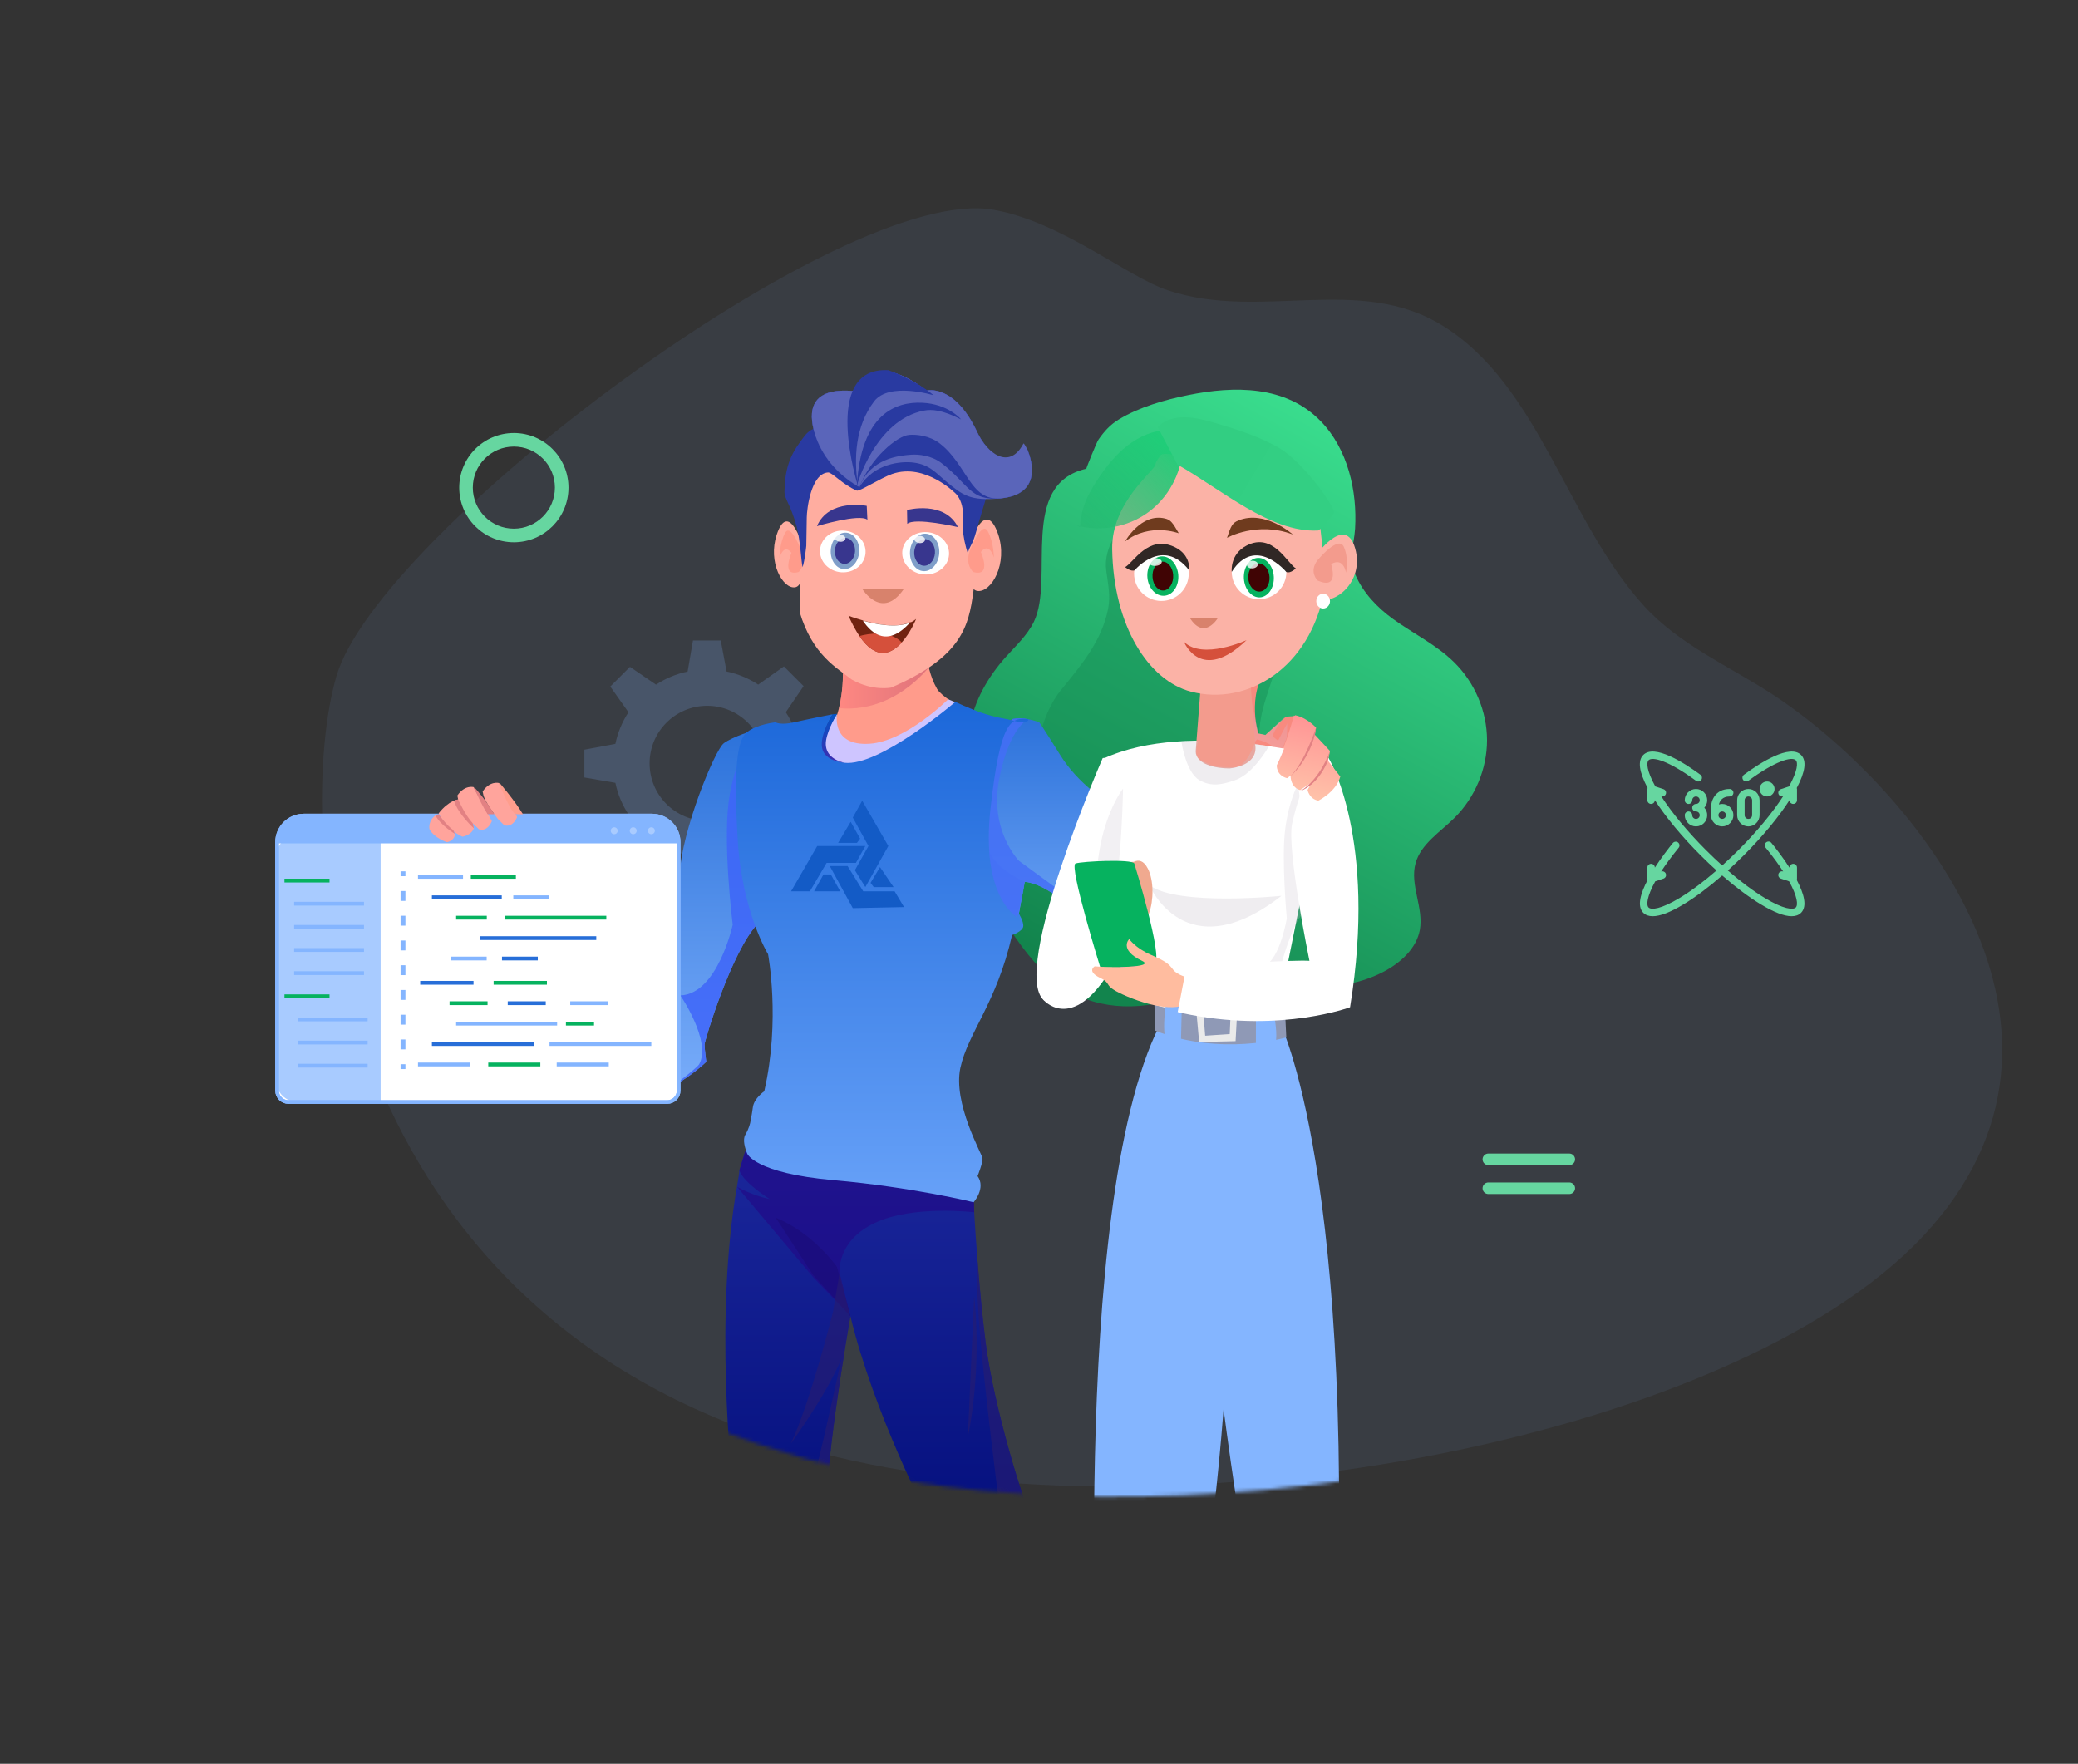 <svg width="575" height="488" viewBox="0 0 575 488" fill="none" xmlns="http://www.w3.org/2000/svg">
<rect x="0" y="0" width="575" height="488" fill="#333333" stroke="none"/>
<path opacity="0.08" d="M221.538 400.501C319.699 428.678 478.834 398.974 532.17 341.972C585.506 284.97 529.228 217.481 490.416 192.086C478.341 184.231 464.809 178.446 454.981 167.72C433.521 144.23 425.994 106.756 399.255 90.142C376.128 75.753 348.888 88.85 323.233 80.348C312.036 76.71 293.694 61.279 274.756 58.022C232.872 50.816 104.683 147.492 93.1 187.062C81.517 226.632 87.123 361.916 221.538 400.501Z" fill="#84B5FF"/>
<path d="M434.234 322.369H411.841C410.959 322.369 410.238 321.656 410.238 320.766C410.238 319.885 410.951 319.164 411.841 319.164H434.234C435.116 319.164 435.836 319.877 435.836 320.766C435.836 321.648 435.116 322.369 434.234 322.369Z" fill="#66D6A0"/>
<path d="M434.234 330.364H411.841C410.959 330.364 410.238 329.651 410.238 328.762C410.238 327.881 410.951 327.16 411.841 327.16H434.234C435.116 327.16 435.836 327.873 435.836 328.762C435.836 329.644 435.116 330.364 434.234 330.364Z" fill="#66D6A0"/>
<mask id="mask0_198_299" style="mask-type:alpha" maskUnits="userSpaceOnUse" x="22" y="60" width="533" height="355">
<path d="M222.067 403.362C320.228 431.539 479.363 401.834 532.699 344.833C586.034 287.831 529.756 220.342 490.945 194.947C478.869 187.092 465.338 181.307 455.509 170.581C434.05 147.091 426.522 109.617 399.783 93.003C376.657 78.614 349.416 91.711 323.761 83.209C312.565 79.571 294.222 64.14 275.285 60.882C233.4 53.677 35.495 159.219 23.912 198.789C12.329 238.359 87.652 364.777 222.067 403.362Z" fill="#276ED8"/>
</mask>
<g mask="url(#mask0_198_299)">
<path opacity="0.2" d="M221.072 216.583L229.654 214.969V207.276L221.072 205.796C220.413 202.635 219.162 199.676 217.441 197.053L222.364 189.831L216.916 184.383L209.801 189.414C207.178 187.692 204.233 186.455 201.058 185.796L199.444 177.214H191.751L190.271 185.796C187.111 186.455 184.152 187.706 181.529 189.427L174.319 184.504L168.872 189.952L173.902 197.067C172.181 199.69 170.943 202.649 170.284 205.81L161.703 207.424V215.117L170.284 216.597C170.943 219.771 172.194 222.716 173.916 225.339L168.993 232.549L174.44 237.996L181.569 232.965C184.192 234.687 187.151 235.938 190.312 236.584L191.926 245.165H199.619L201.099 236.584C204.273 235.925 207.219 234.674 209.841 232.952L217.051 237.875L222.498 232.427L217.468 225.312C219.176 222.703 220.413 219.757 221.072 216.583ZM195.678 227.128C186.882 227.128 179.753 219.986 179.753 211.203C179.753 202.42 186.882 195.278 195.678 195.278C204.475 195.278 211.603 202.407 211.603 211.203C211.603 219.999 204.475 227.128 195.678 227.128Z" fill="#84B5FF"/>
<path d="M335.444 262.339C348.763 272.548 368.093 276.683 382.984 268.783C387.655 266.312 391.956 262.362 392.881 257.28C393.991 251.159 390.037 244.83 391.702 238.824C393.158 233.512 398.477 230.255 402.431 226.328C408.165 220.646 411.495 212.723 411.472 204.754C411.448 196.785 408.119 188.885 402.361 183.226C397.482 178.422 391.124 175.326 385.528 171.307C381.112 168.12 377.134 163.985 375.03 158.973C372.949 154.03 374.66 151.119 374.961 146.268C375.585 135.897 372.972 124.302 365.504 116.587C355.838 106.562 341.479 106.724 328.785 109.311C322.357 110.604 315.258 112.614 309.616 116.032C307.211 117.488 305.616 119.266 303.974 121.599C303.442 122.338 300.483 129.707 300.598 129.684C281.777 133.98 291.881 160.035 286.1 172C284.274 175.765 281.083 178.676 278.285 181.794C273.383 187.291 269.545 193.898 268.342 201.151C267.14 208.404 268.782 216.303 273.66 221.801C274.447 222.702 275.372 223.579 275.672 224.734C276.135 226.467 275.163 228.199 274.447 229.839C270.169 239.656 275.071 251.02 281.245 259.775C285.384 265.665 290.263 271.255 296.598 274.673C306.703 280.148 319.466 279.293 329.872 274.396" fill="url(#paint0_linear_198_299)"/>
<path opacity="0.42" d="M332.583 133.557C326.224 130.461 318.108 133.903 314.177 139.793C310.27 145.683 305.183 150.927 306.108 157.926C306.57 161.39 307.333 164.924 306.639 168.366C304.882 177.282 299.379 183.796 293.645 190.841C288.789 196.8 287.216 204.723 285.968 212.299C285.228 216.827 284.627 221.816 287.031 225.72C290.084 230.663 293.575 237.038 296.859 241.819C302.269 249.65 299.101 257.295 305.645 264.225C307.587 266.258 310.316 267.32 312.998 268.175C318.432 269.861 324.051 270.854 329.739 271.155C334.595 271.409 339.52 271.108 344.098 269.515C355.336 265.565 362.851 252.953 360.816 241.219C359.267 232.326 353.139 224.934 350.226 216.365C348.145 210.221 347.798 203.499 349.208 197.17C351.012 189.178 355.613 181.232 353.625 173.286" fill="#148951"/>
<path d="M142.192 119.803C133.842 119.803 127.076 126.57 127.076 134.919C127.076 143.268 133.842 150.034 142.192 150.034C150.541 150.034 157.307 143.268 157.307 134.919C157.307 126.57 150.541 119.803 142.192 119.803ZM142.192 146.268C135.917 146.268 130.835 141.186 130.835 134.912C130.835 128.637 135.917 123.555 142.192 123.555C148.466 123.555 153.548 128.637 153.548 134.912C153.548 141.186 148.466 146.268 142.192 146.268Z" fill="#66D6A0"/>
<path d="M91.8 344.329H70.685C69.853 344.329 69.174 343.657 69.174 342.818C69.174 341.987 69.846 341.308 70.685 341.308H91.8C92.631 341.308 93.311 341.98 93.311 342.818C93.311 343.65 92.631 344.329 91.8 344.329Z" fill="#66D6A0"/>
<path d="M91.8 351.869H70.685C69.853 351.869 69.174 351.196 69.174 350.358C69.174 349.526 69.846 348.847 70.685 348.847H91.8C92.631 348.847 93.311 349.519 93.311 350.358C93.311 351.189 92.631 351.869 91.8 351.869Z" fill="#66D6A0"/>
<path d="M176.628 263.559C176.628 263.559 178.845 267.409 180.917 281.822C182.989 296.234 181.724 298.375 181.724 298.375C181.724 298.375 187.36 301.962 184.029 278.649C184.029 257.642 178.677 262.278 178.677 262.278L176.628 263.559Z" fill="url(#paint1_linear_198_299)" fill-opacity="0.5"/>
<path d="M178.095 262.494C178.095 262.494 180.415 261.794 181.346 263.654C182.276 265.515 185.186 287.848 184.376 294.129C183.556 300.409 181.235 298.089 181.235 298.089C181.235 298.089 181.465 301.809 182.976 302.859L182.985 302.85C183.003 302.841 183.04 302.813 183.086 302.776C183.123 302.758 183.169 302.721 183.224 302.684H183.234C184.127 302.095 187.221 300.05 190.076 298.089C193.447 295.759 195.427 293.779 195.427 293.779C195.427 293.779 194.957 290.058 194.957 289.017C194.957 287.967 202.408 263.185 209.729 255.513C216.563 248.358 209.849 208.048 208.909 202.605L208.799 201.997C208.799 201.997 202.868 203.747 200.308 205.617C197.757 207.495 188.557 230.151 188.096 241.782C187.626 253.414 183.445 260.017 183.445 260.017C183.445 260.017 182.046 259.169 179.716 260.017L178.095 262.494Z" fill="url(#paint2_linear_198_299)"/>
<path opacity="0.83" d="M183.234 302.684C184.127 302.095 187.221 300.05 190.076 298.089C193.447 295.759 195.427 293.779 195.427 293.779C195.427 293.779 194.957 290.058 194.957 289.017C194.957 287.967 202.408 263.185 209.729 255.513C216.563 248.358 209.849 208.048 208.909 202.605L208.799 201.997C208.799 201.997 203.973 208.048 201.883 220.085C199.783 232.131 202.748 255.863 202.748 255.863C202.748 255.863 198.567 275.056 188.271 275.406C188.271 275.406 196.91 288.05 193.502 294.396C192.848 295.602 184.808 301.57 183.234 302.684Z" fill="#3E64F9"/>
<path d="M202.925 413.777C203.118 415.895 203.486 417.608 203.929 419.1V419.109C204.674 421.679 205.614 423.603 206.13 425.814C206.94 429.304 207.87 442.888 207.87 442.888H232.303C231.373 437.86 230.212 433.964 228.812 421.393C227.477 409.375 234.66 367.951 235.277 364.405C235.305 364.249 235.323 364.166 235.323 364.166C241.604 390.449 257.021 420.933 258.596 422.673C260.161 424.423 263.302 425.989 263.302 425.989C265.052 429.304 268.717 442.888 268.717 442.888H296.806C295.24 435.705 288.084 424.948 285.81 420.933C283.544 416.917 274.998 389.519 272.723 371.377C271.774 363.816 271.047 355.831 270.513 349.081V349.062C269.767 339.632 269.408 332.633 269.408 332.633C262.261 325.311 206.351 318.091 206.351 318.091L204.582 323.828C204.582 323.828 204.565 324.668 204.298 326.067C204.04 327.458 203.929 328.332 203.929 328.332C197.657 363.926 202.409 408.021 202.925 413.777Z" fill="url(#paint3_linear_198_299)"/>
<path opacity="0.62" d="M269.563 335.414C269.563 335.414 252.655 333.333 242.009 338.389C231.363 343.445 232.321 352.176 232.321 352.176L235.323 364.157L224.981 353.336L203.919 328.323C203.919 328.323 207.86 330.708 212.981 331.758C212.981 331.758 205.797 327.31 204.582 323.82L206.35 318.082L269.563 331.583V335.414Z" fill="#220786"/>
<path d="M281.629 254.463L283.544 243.992C283.544 243.992 288.434 243.992 295.581 250.623C295.581 250.623 295.756 254.215 298.205 258.7C298.205 258.7 306.439 262.669 310.261 268.075C314.083 273.481 315.528 274.024 319.516 270.957C320.575 270.147 321.294 267.393 321.671 263.645C322.233 257.981 322.021 250.043 321.045 243.053C320.234 237.288 318.899 232.177 317.048 229.515C317.048 229.515 317.223 225.96 315.473 223.17C315.39 223.225 315.298 223.28 315.215 223.345C314.644 223.704 313.171 224.496 311.642 224.22C309.662 223.87 308.004 220.84 308.004 220.84C308.004 220.84 306.872 220.959 306.291 221.779C306.291 221.779 298.38 216.981 293.371 208.904C288.37 200.837 287.559 199.842 287.559 199.842C287.559 199.842 286.279 199.317 284.548 198.995C283.185 198.737 281.536 198.617 279.998 198.976C279.998 198.976 255.686 236.551 281.629 254.463Z" fill="url(#paint4_linear_198_299)"/>
<path d="M229.852 201.997C229.852 201.997 233.245 196.727 233.245 186.191L256.476 175.428C256.476 175.428 255.288 183.551 259.285 190.596C260.344 192.456 265.271 195.403 265.271 195.403C265.271 195.403 243.712 221.991 233.361 219.44C223.009 216.889 225.082 205.617 225.082 205.617C225.082 205.617 226.831 206.298 229.852 201.997Z" fill="#FF9B8B"/>
<path d="M262.37 193.479C262.37 193.479 250.683 205.129 240.627 205.783C229.852 206.483 231.629 197.522 231.629 197.522C231.629 197.522 226.757 204.356 228.148 209.734C229.548 215.112 240.185 215.379 248.39 211.797C256.596 208.224 264.442 194.327 264.442 194.327L262.37 193.479Z" fill="#CEC5FF"/>
<path opacity="0.83" d="M281.625 254.463L283.541 243.992C283.541 243.992 288.431 243.992 295.578 250.623C295.578 250.623 295.753 254.215 298.202 258.7C298.202 258.7 306.436 262.669 310.257 268.075C314.079 273.481 315.525 274.024 319.513 270.957C320.572 270.147 321.29 267.393 321.668 263.645L321.042 262.144V243.053C320.231 237.288 318.896 232.177 317.045 229.515C317.045 229.515 317.22 225.96 315.47 223.17C315.387 223.225 315.295 223.28 315.212 223.345C308.443 227.756 306.049 240.732 305.588 250.393C305.524 247.943 303.967 238.467 302.798 238.642C301.287 238.872 298.727 256.324 298.727 256.324C295.707 241.358 305.45 223.308 306.233 221.871C297.327 234.175 295.817 248.302 295.817 248.302L281.975 238.181C281.975 238.181 273.641 229.8 276.523 215.378C279.406 200.957 284.545 198.995 284.545 198.995C283.182 198.737 281.533 198.617 279.995 198.976C279.995 198.976 255.682 236.551 281.625 254.463Z" fill="#446EF7"/>
<path d="M212.529 264.005C212.529 264.005 216.01 282.212 211.479 301.929C211.479 301.929 208.689 303.845 208.339 306.285C208.339 306.285 208.339 306.304 208.33 306.331C207.998 308.763 207.605 310.585 207.605 310.585C207.605 310.585 207.289 312.225 206.239 313.966C206.046 314.297 205.935 314.684 205.898 315.108C205.732 316.913 206.764 319.197 206.764 319.197C206.764 319.197 208.864 324.612 230.672 326.528C252.48 328.452 269.406 332.633 269.406 332.633C269.406 332.633 272.899 328.719 270.496 325.404C270.496 325.404 272.031 321.647 271.856 320.422C271.681 319.197 263.651 305.245 265.741 295.473C267.841 285.702 275.687 277.773 280.053 258.7C280.053 258.7 282.963 257.724 283.138 256.324C283.313 254.933 281.858 252.659 281.858 252.659L281.333 253.653C281.333 253.653 271.387 247.953 274.066 223.87C276.737 199.787 279.565 198.323 284.547 198.995C284.547 198.995 284.988 200.791 278.809 198.995C278.809 198.995 275.254 198.48 271.589 197.199C267.924 195.919 264.351 194.202 264.351 194.202C264.351 194.202 243.371 212.192 233.674 211.041C222.604 209.733 230.414 197.623 230.414 197.623C230.414 197.623 223.461 198.977 219.74 199.843C216.01 200.717 214.62 199.843 214.62 199.843C214.62 199.843 209.674 200.314 206.764 202.515C203.854 204.707 202.988 213.049 204.148 232.591C205.309 252.134 212.529 264.005 212.529 264.005Z" fill="url(#paint5_linear_198_299)"/>
<path d="M245.812 234.072L238.578 221.544L235.973 226.206L240.314 234.072L236.552 240.773L239.446 245.435L245.812 234.072Z" fill="#135BC6"/>
<path d="M235.394 227.371L237.999 232.033L237.131 233.198H231.921L235.394 227.371Z" fill="#135BC6"/>
<path d="M236.841 238.734L239.446 234.072H226.134L218.899 246.6H224.108L228.738 238.734H236.841Z" fill="#135BC6"/>
<path d="M229.606 239.608H234.526L238.867 246.6H247.549L250.153 250.97L235.973 251.262L229.606 239.608Z" fill="#135BC6"/>
<path d="M227.87 241.939H229.896L232.5 246.6H225.265L227.87 241.939Z" fill="#135BC6"/>
<path d="M240.893 244.269L243.497 239.899L247.259 245.435H241.761L240.893 244.269Z" fill="#135BC6"/>
<path d="M259.719 181.083C259.719 181.083 249.785 197.504 232.16 195.942C232.16 195.942 233.421 190.582 233.246 186.191C233.246 186.191 241.59 186.669 247.667 184.419C254.526 181.883 259.719 175.379 259.719 175.379L259.719 181.083Z" fill="url(#paint6_linear_198_299)" fill-opacity="0.7"/>
<path opacity="0.5" d="M283.543 243.992C283.543 243.992 276.479 241.073 273.763 235.786C273.763 235.786 274.177 248.882 281.333 253.653C281.333 253.653 283.11 248.348 283.543 243.992Z" fill="#446EF7"/>
<path opacity="0.62" d="M235.323 364.157L231.603 350.545C231.603 350.545 225.138 341.179 214.639 336.906L224.981 352.755L235.323 364.157Z" fill="#1B0C78"/>
<path opacity="0.62" d="M258.596 422.674C260.161 424.424 263.302 425.989 263.302 425.989C265.052 429.305 268.717 442.889 268.717 442.889H296.806C295.24 435.705 288.084 424.949 285.81 420.933C283.544 416.918 274.998 389.52 272.723 371.377C271.774 363.816 271.047 355.832 270.513 349.081C270.485 349.597 269.555 354.874 272.272 380.495C275.062 406.788 276.969 418.143 276.738 420.464C276.508 422.794 265.107 428.375 258.596 422.674Z" fill="#281C6F"/>
<path opacity="0.62" d="M203.929 419.109C204.675 421.679 205.615 423.604 206.13 425.814C206.941 429.304 207.871 442.888 207.871 442.888H232.304C231.374 437.86 230.213 433.964 228.813 421.393C227.478 409.375 234.661 367.951 235.278 364.405C234.468 368.218 225.443 411.18 223.407 414.827C218.978 422.729 206.978 425.409 203.929 419.109Z" fill="#281C6F"/>
<path opacity="0.83" d="M265.345 201.684C265.326 201.758 265.298 201.823 265.27 201.898C265.308 201.795 265.335 201.721 265.345 201.684Z" fill="url(#paint7_linear_198_299)"/>
<path opacity="0.62" d="M269.563 358.576C269.563 358.576 271.948 377.391 267.804 397.661L269.563 358.576Z" fill="#281C6F"/>
<path opacity="0.62" d="M230.499 362.996C230.499 362.996 224.034 388.589 218.803 399.466C218.803 399.466 229.108 385.329 232.847 375.788L235.278 364.405L232.322 352.184L230.499 362.996Z" fill="#281C6F"/>
<path d="M230.406 197.614L231.622 197.512C231.622 197.512 229.107 201.537 228.582 204.852C228.057 208.168 230.259 210.304 233.666 211.032C233.666 211.032 228.177 210.71 227.477 206.934C226.777 203.158 230.406 197.614 230.406 197.614Z" fill="url(#paint8_linear_198_299)"/>
<path d="M221.256 169.282C224.805 181.278 231.651 184.828 235.739 188.051C241.545 191.309 246.607 190.237 246.607 190.237C266.132 181.786 268.041 173.275 269.327 163.775C269.97 159.088 270.552 150.365 268.584 139.583C268.323 138.112 267.881 136.787 267.318 135.568C263.742 127.771 255.305 124.744 255.305 124.744C250.263 122.894 244.518 122.495 239.275 123.504C231.722 124.954 225.776 129.053 223.867 137.145C223.244 139.751 222.903 142.441 222.602 145.111C221.939 150.596 221.597 156.145 221.416 161.673C221.336 164.195 221.276 166.739 221.256 169.282Z" fill="#FFADA0"/>
<path d="M239.836 139.963C239.836 139.963 229.351 137.846 226.064 145.568C226.064 145.568 237.779 142.04 240.018 143.794L239.836 139.963Z" fill="#38368E"/>
<path d="M250.985 141.103C250.985 141.103 261.309 138.341 265.079 145.842C265.079 145.842 253.162 143.059 251.045 144.934L250.985 141.103Z" fill="#38368E"/>
<path d="M262.6 153.505C262.384 156.728 259.312 159.172 255.743 158.934C252.174 158.696 249.449 155.884 249.665 152.64C249.881 149.417 252.953 146.994 256.522 147.232C260.091 147.47 262.817 150.282 262.6 153.505Z" fill="white"/>
<path d="M251.807 152.573C251.613 155.428 253.278 157.872 255.506 158.024C257.734 158.175 259.703 155.969 259.897 153.114C260.092 150.258 258.448 147.814 256.199 147.663C253.971 147.511 252.002 149.718 251.807 152.573Z" fill="#7F9EC9"/>
<path d="M252.976 152.659C252.846 154.693 254.014 156.423 255.593 156.531C257.172 156.639 258.578 155.082 258.708 153.049C258.838 151.015 257.67 149.285 256.091 149.177C254.512 149.047 253.106 150.626 252.976 152.659Z" fill="#38368E"/>
<path d="M253.017 149.156C252.974 149.697 253.601 150.195 254.423 150.259C255.245 150.324 255.937 149.913 255.98 149.351C256.024 148.789 255.375 148.313 254.553 148.248C253.752 148.204 253.06 148.615 253.017 149.156Z" fill="white" fill-opacity="0.8"/>
<path d="M239.5 153C239.29 156.178 236.301 158.577 232.829 158.345C229.356 158.114 226.705 155.336 226.915 152.158C227.126 148.959 230.114 146.581 233.586 146.813C237.059 147.044 239.71 149.822 239.5 153Z" fill="white"/>
<path d="M229.88 152.156C229.69 154.934 231.311 157.312 233.478 157.459C235.646 157.606 237.561 155.46 237.751 152.682C237.94 149.904 236.32 147.526 234.152 147.379C231.984 147.231 230.069 149.378 229.88 152.156Z" fill="#7F9EC9"/>
<path d="M231.017 152.241C230.891 154.22 232.027 155.903 233.563 156.008C235.1 156.114 236.468 154.577 236.594 152.599C236.72 150.621 235.584 148.937 234.048 148.832C232.511 148.727 231.164 150.263 231.017 152.241Z" fill="#38368E"/>
<path d="M231.061 148.831C231.019 149.357 231.65 149.841 232.429 149.904C233.229 149.967 233.902 149.567 233.944 149.02C233.986 148.473 233.376 148.01 232.576 147.947C231.777 147.905 231.103 148.284 231.061 148.831Z" fill="white" fill-opacity="0.8"/>
<path d="M221.954 150.523C221.954 150.523 218.104 138.364 214.929 147.933C212.398 155.554 216.616 163.025 220.021 162.489C223.426 161.976 221.954 150.523 221.954 150.523Z" fill="#FFADA0"/>
<path d="M221.867 152.695C221.867 152.695 218.83 144.483 217.247 147.438C215.663 150.394 215.679 154.432 215.679 154.432C215.679 154.432 216.806 150.146 219.01 152.966C219.01 152.966 216.055 159.666 220.985 158.268C221.002 158.268 223.14 156.395 221.867 152.695Z" fill="#FF9B8B"/>
<path d="M268.264 150.538C268.264 150.538 272.595 137.364 276.167 147.732C279.014 155.988 274.269 164.059 270.438 163.503C266.607 162.946 268.264 150.538 268.264 150.538Z" fill="#FFADA0"/>
<path d="M268.335 152.444C268.335 152.444 271.609 143.875 273.317 146.959C275.024 150.043 275.007 154.257 275.007 154.257C275.007 154.257 273.792 149.784 271.415 152.727C271.415 152.727 274.602 159.719 269.285 158.259C269.285 158.259 266.979 156.305 268.335 152.444Z" fill="#FF9B8B"/>
<path d="M253.492 171.244C253.417 171.468 251.94 175.041 249.546 177.715C246.665 180.932 242.457 182.84 237.8 175.957C236.808 174.498 235.817 172.665 234.788 170.365C234.788 170.365 236.397 170.982 238.754 171.655C242.457 172.703 247.956 173.881 251.771 172.179C252.407 172.16 252.968 171.655 253.492 171.244Z" fill="#712311"/>
<path d="M249.548 177.754C246.667 180.971 242.459 182.86 237.802 175.977C240.289 175.304 246.181 174.256 249.548 177.754Z" fill="#D5503B"/>
<path d="M251.773 172.274C245.695 179.064 241.281 175.491 238.756 171.713C242.459 172.761 247.958 173.827 251.773 172.274Z" fill="white"/>
<path d="M238.627 162.983C238.627 162.983 244.043 171.769 250.09 162.968L238.627 162.983Z" fill="#D8826C"/>
<path d="M222.077 156.938C222.722 155.027 223.109 151.008 223.109 151.008C223.109 151.008 223.226 144.077 223.238 143.168C223.261 140.966 224.363 130.988 229.146 130.72C230.26 130.662 233.202 134.145 237.105 135.741C237.809 136.032 243.763 132.223 246.858 131.139C256.071 127.924 264.57 136.684 264.57 136.684C267.254 139.643 266.434 144.893 266.445 146.28C266.363 142.727 266.457 147.2 266.445 146.28C266.492 148.307 267.149 151.203 267.805 153.125C268.262 150.97 269.031 151.106 270.145 146.994C271.997 140.167 274.076 134.762 273.736 133.236L268.825 124.313C262.155 112.209 246.448 108.435 234.948 116.17L230.635 119.07C224.61 116.962 223.179 119.921 221.503 122.146C218.397 126.293 217.189 130.144 217.072 135.969C217.025 138.136 218.792 139.504 220.445 145.736C221.488 149.674 221.656 154.969 222.077 156.938Z" fill="#293AA1"/>
<path d="M284.063 123.882C280.101 131.455 273.068 125.269 270.466 119.689C264.066 105.931 256.353 108.074 256.353 108.074C240.563 95.912 236.414 108.214 236.414 108.214C224.059 107.014 223.601 113.876 225.465 119.968C227.329 126.038 231.607 131.082 237.082 134.332C237.328 134.472 237.574 134.623 237.808 134.763C241.876 128.135 249.448 127.552 252.789 127.983C257.279 128.554 259.037 130.93 261.932 133.319C266.398 137 268.391 138.677 276.854 137.897C290.429 136.639 284.063 123.882 284.063 123.882Z" fill="#5A65BA"/>
<path d="M284.063 123.882C280.101 131.455 273.068 125.269 270.466 119.689C264.066 105.931 256.353 108.074 256.353 108.074C240.563 95.912 236.414 108.214 236.414 108.214C224.059 107.014 223.601 113.876 225.465 119.968C227.329 126.038 231.607 131.082 237.082 134.332C237.328 134.472 237.574 134.623 237.808 134.763C240.833 126.783 248.768 126.061 252.121 125.805C254.137 125.653 257.771 126.003 260.573 128.169C268.192 134.064 268.379 138.666 276.854 137.885C290.429 136.639 284.063 123.882 284.063 123.882Z" fill="#293AA1"/>
<path d="M283.21 122.694C279.248 130.266 273.068 125.269 270.466 119.689C264.066 105.931 256.353 108.074 256.353 108.074C240.563 95.912 236.414 108.214 236.414 108.214C224.059 107.014 223.601 113.876 225.465 119.968C227.329 126.038 231.607 131.082 237.082 134.332C237.328 134.472 237.574 134.623 237.808 134.763C240.833 126.783 248.229 120.574 251.594 120.318C253.61 120.166 257.244 120.516 260.045 122.694C267.664 128.589 268.391 138.666 276.854 137.885C290.947 136.563 283.807 122.607 283.21 122.694Z" fill="#5A65BA"/>
<path d="M237.395 134.441C237.395 134.441 226.923 101.328 245.807 102.418C245.807 102.418 252.857 104.784 258.36 109.365C258.36 109.365 246.051 105.562 241.876 111.045C236.629 117.939 236.246 126.802 237.395 134.441Z" fill="#293AA1"/>
<path d="M265.939 116.042C265.939 116.042 262.446 111.731 255.096 111.428C248.016 111.126 238.275 114.317 237.103 134.343C237.103 134.343 242.19 116.146 255.729 113.595C257.792 113.211 260.675 113.351 265.939 116.042Z" fill="#293AA1"/>
<path d="M341.931 201.592C341.931 201.592 345.562 190.07 346.272 182.76C346.981 175.45 349.684 167.538 349.684 167.538C349.684 167.538 351.585 167.177 352.717 168.175C353.848 169.174 355.281 177.185 352.691 182.838C344.23 189.865 348.143 202.938 348.143 202.938L350.152 203.36L355.807 198.291L358.069 198.136C358.069 198.136 367.946 212.227 366.324 219.035L364.021 221.747L354.321 218.112L344.693 207.54L341.931 201.592Z" fill="#F88A7F"/>
<path d="M358.018 197.988C358.018 197.988 356.086 205.603 352.987 211.824C352.987 211.824 352.71 214.577 355.822 215.422L356.785 214.718C356.785 214.718 356.692 217.893 359.428 218.71L362.635 216.613L361.491 218.66C361.491 218.66 361.954 221.195 364.489 221.628C364.489 221.628 369.382 219.22 370.555 214.982L367.142 210.587L367.708 207.895L363.505 203.383L363.832 201.397C363.81 201.402 361.37 198.652 358.018 197.988Z" fill="url(#paint9_linear_198_299)"/>
<path opacity="0.3" d="M346.76 180.588C346.76 180.588 347.089 182.617 347.96 183.563C348.83 184.51 345.676 191.31 345.676 191.31L348.2 202.909L350.154 203.319L355.693 198.203C355.693 198.203 352.8 201.182 352.127 203.734L353.64 204.936L356.187 200.096L356.104 203.947L354.44 208.411C354.44 208.411 352.372 205.645 347.806 204.594L346.851 205.73C346.851 205.73 353.668 214.509 354.703 219.058C354.703 219.058 351.728 212.865 343.616 205.02L343.318 202.003L343.553 195.008C343.571 195.012 346.733 185.526 346.76 180.588Z" fill="url(#paint10_linear_198_299)"/>
<path d="M340.939 161.176L339.403 163.763L340.171 181.696L341.257 181.721L340.939 161.176Z" fill="url(#paint11_linear_198_299)"/>
<path d="M317.046 229.506C317.046 229.506 313.942 233.18 311.87 247.593C309.798 262.006 315.49 270.607 315.49 270.607C315.49 270.607 309.724 269.521 308.002 252.649C306.28 235.777 313.381 228.281 313.381 228.281L317.046 229.506Z" fill="url(#paint12_linear_198_299)" fill-opacity="0.7"/>
<path d="M187.799 233.033V301.724C187.799 303.49 186.369 304.921 184.602 304.921H79.853C78.087 304.921 76.656 303.49 76.656 301.724V233.033C76.656 228.958 79.962 225.647 84.042 225.647H180.413C184.494 225.647 187.799 228.958 187.799 233.033Z" fill="white" stroke="#84B5FF" stroke-miterlimit="10"/>
<path d="M128.127 242.078H115.66V243.126H128.127V242.078Z" fill="#84B5FF"/>
<path d="M142.75 242.078H130.283V243.125H142.75V242.078Z" fill="#06B25F"/>
<path d="M138.844 247.732H119.513V248.779H138.844V247.732Z" fill="#276ED8"/>
<path d="M151.861 247.732H142.037V248.779H151.861V247.732Z" fill="#84B5FF"/>
<path d="M134.703 253.378H126.215V254.426H134.703V253.378Z" fill="#06B25F"/>
<path d="M167.775 253.378H139.611V254.426H167.775V253.378Z" fill="#06B25F"/>
<path d="M164.996 259.029H132.81V260.077H164.996V259.029Z" fill="#276ED8"/>
<path d="M134.668 264.676H124.763V265.723H134.668V264.676Z" fill="#84B5FF"/>
<path d="M148.813 264.676H138.908V265.723H148.813V264.676Z" fill="#276ED8"/>
<path d="M130.067 293.993H115.661V295.04H130.067V293.993Z" fill="#84B5FF"/>
<path d="M149.517 293.993H135.11V295.04H149.517V293.993Z" fill="#06B25F"/>
<path d="M168.452 293.993H154.046V295.04H168.452V293.993Z" fill="#84B5FF"/>
<path d="M147.676 288.337H119.513V289.385H147.676V288.337Z" fill="#276ED8"/>
<path d="M180.225 288.336H152.062V289.384H180.225V288.336Z" fill="#84B5FF"/>
<path d="M154.163 282.692H126.216V283.74H154.163V282.692Z" fill="#84B5FF"/>
<path d="M164.375 282.692H156.599V283.74H164.375V282.692Z" fill="#06B25F"/>
<path d="M134.911 277.039H124.393V278.087H134.911V277.039Z" fill="#06B25F"/>
<path d="M151.015 277.039H140.497V278.087H151.015V277.039Z" fill="#276ED8"/>
<path d="M168.308 277.039H157.79V278.086H168.308V277.039Z" fill="#84B5FF"/>
<path d="M151.34 271.395H136.591V272.442H151.34V271.395Z" fill="#06B25F"/>
<path d="M131.026 271.395H116.276V272.442H131.026V271.395Z" fill="#276ED8"/>
<path d="M112.188 241.076H110.844V242.422H112.188V241.076Z" fill="#84B5FF"/>
<path d="M112.186 290.335H110.842V287.598H112.186V290.335ZM112.186 283.489H110.842V280.752H112.186V283.489ZM112.186 276.643H110.842V273.906H112.186V276.643ZM112.186 269.797H110.842V267.06H112.186V269.797ZM112.186 262.951H110.842V260.214H112.186V262.951ZM112.186 256.105H110.842V253.368H112.186V256.105ZM112.186 249.259H110.842V246.522H112.186V249.259Z" fill="#84B5FF"/>
<path d="M112.186 294.443H110.842V295.789H112.186V294.443Z" fill="#84B5FF"/>
<path opacity="0.7" d="M76.402 237.065C76.402 233.751 79.089 231.065 82.402 231.065H105.327V304.926H82.402C79.089 304.926 76.402 302.24 76.402 298.926V237.065Z" fill="#84B5FF"/>
<path d="M91.184 243.112H78.717V244.16H91.184V243.112Z" fill="#06B25F"/>
<path d="M100.724 249.514H81.393V250.561H100.724V249.514Z" fill="#84B5FF"/>
<path d="M100.724 255.917H81.393V256.964H100.724V255.917Z" fill="#84B5FF"/>
<path d="M100.724 262.319H81.393V263.367H100.724V262.319Z" fill="#84B5FF"/>
<path d="M100.724 268.72H81.393V269.768H100.724V268.72Z" fill="#84B5FF"/>
<path d="M101.728 281.524H82.397V282.572H101.728V281.524Z" fill="#84B5FF"/>
<path d="M101.728 287.927H82.397V288.975H101.728V287.927Z" fill="#84B5FF"/>
<path d="M101.728 294.328H82.397V295.375H101.728V294.328Z" fill="#84B5FF"/>
<path d="M91.184 275.122H78.717V276.17H91.184V275.122Z" fill="#06B25F"/>
<path d="M187.799 233.033V233.343H76.656V233.033C76.656 228.958 79.962 225.647 84.042 225.647H180.413C184.494 225.647 187.799 228.958 187.799 233.033Z" fill="#84B5FF"/>
<path opacity="0.3" d="M170.919 229.853C170.919 230.385 170.491 230.814 169.959 230.814C169.427 230.814 168.998 230.385 168.998 229.853C168.998 229.321 169.427 228.892 169.959 228.892C170.486 228.892 170.919 229.321 170.919 229.853Z" fill="white"/>
<path opacity="0.3" d="M176.178 229.852C176.178 230.384 175.75 230.813 175.218 230.813C174.686 230.813 174.257 230.384 174.257 229.852C174.257 229.32 174.686 228.891 175.218 228.891C175.744 228.891 176.178 229.32 176.178 229.852Z" fill="white"/>
<path opacity="0.3" d="M181.204 229.852C181.204 230.384 180.775 230.813 180.243 230.813C179.711 230.813 179.282 230.384 179.282 229.852C179.282 229.32 179.711 228.891 180.243 228.891C180.775 228.891 181.204 229.32 181.204 229.852Z" fill="white"/>
<path d="M187.799 233.033V301.724C187.799 303.49 186.369 304.921 184.602 304.921H79.853C78.087 304.921 76.656 303.49 76.656 301.724V233.033C76.656 228.958 79.962 225.647 84.042 225.647H180.413C184.494 225.647 187.799 228.958 187.799 233.033Z" stroke="#84B5FF" stroke-miterlimit="10"/>
<path d="M131.062 217.777C131.062 217.777 128.6 217.086 126.555 220.109L126.783 221.2C126.783 221.2 124.278 221.361 121.392 225.015C121.392 225.015 122.989 229.103 127.941 231.5C127.941 231.5 130.439 231.136 131.119 229.154L130.817 227.785L132.513 229.445C132.513 229.445 134.677 230.418 136.107 227.205L131.062 217.777Z" fill="#FFA49C"/>
<path d="M138.062 216.645C138.062 216.645 135.6 215.953 133.555 218.977L133.783 220.067C133.802 220.056 134.14 221.933 137.817 226.653L139.513 228.313C139.513 228.313 141.677 229.285 143.107 226.072L138.062 216.645Z" fill="#FFA49C"/>
<path d="M118.845 229.429C118.845 229.429 118.271 227.011 120.819 225.383L125.94 230.813C125.94 230.813 125.826 232.594 123.662 233.021C123.662 233.021 120.216 231.93 118.845 229.429Z" fill="#FFA49C"/>
<path d="M126.782 221.208C126.782 221.208 128.673 225.494 130.816 227.793L131.117 229.162C131.117 229.162 126.858 225.4 125.618 221.544C125.61 221.543 126.226 221.211 126.782 221.208Z" fill="#E28183"/>
<path d="M121.347 225.244C121.347 225.244 123.451 228.257 125.425 229.691L125.87 230.702C125.87 230.702 122.075 228.477 120.528 225.692C120.522 225.692 120.93 225.336 121.347 225.244Z" fill="#E28183"/>
<path d="M131.355 217.944C131.355 217.944 134.233 220.949 136.763 225.286L134.955 225.286C134.955 225.286 133.568 223.336 131.885 219.471C131.885 219.471 130.799 217.947 131.355 217.944Z" fill="#E28183"/>
<path d="M138.273 216.659C138.273 216.659 142.346 221.375 144.715 225.286L142.546 225.286C142.546 225.286 141.243 224.251 138.983 218.81C138.983 218.81 137.517 216.668 138.273 216.659Z" fill="#FF9E8D"/>
<path d="M348.199 141.418V153.094L358.208 146.722L348.199 141.418Z" fill="white"/>
<path d="M352.718 284.188C353.435 281.37 367.725 209.926 367.725 209.926C367.725 209.926 329.618 198.7 305.247 209.926L320.855 284.812L352.718 284.188Z" fill="white"/>
<path opacity="0.83" d="M346.036 286.368C346.496 285.962 348.086 284.553 349.554 283.201C351.287 281.595 352.305 280.23 352.305 280.23C352.305 280.23 352.063 277.666 352.063 276.949C352.063 276.225 355.893 259.144 359.657 253.857C363.17 248.925 359.719 221.142 359.236 217.391L359.179 216.972C359.179 216.972 356.698 221.142 355.624 229.438C354.544 237.741 356.069 254.098 356.069 254.098C356.069 254.098 353.919 267.326 348.626 267.567C348.626 267.567 353.067 276.282 351.315 280.655C350.979 281.487 346.846 285.6 346.036 286.368Z" fill="#CAC3CD" fill-opacity="0.3"/>
<path d="M354.591 247.855C354.591 247.855 325.942 250.811 318.034 244.898C318.057 244.898 327.93 268.574 354.591 247.855Z" fill="#CAC3CD" fill-opacity="0.3"/>
<path d="M354.567 283.929C354.567 283.929 377.735 332.436 368.278 486.781C368.278 486.781 358.289 488.883 355.145 487.82C355.145 487.82 326.565 353.687 333.502 286.355L354.567 283.929Z" fill="#84B5FF"/>
<path d="M341.478 315.114C341.478 315.114 342.01 440.586 320.46 484.681L304.158 484.15C304.158 484.15 295.464 334.355 320.83 283.77L340.276 285.918L341.478 315.114Z" fill="#84B5FF"/>
<path d="M355.931 287.028C355.931 287.028 337.941 292.387 319.674 285.18L319.443 277.997C319.443 277.997 328.808 280.815 336.785 280.33C344.739 279.868 355.514 278.459 355.514 278.459L355.931 287.028Z" fill="#8F99B6"/>
<path d="M351.746 277.046C351.746 277.046 354.775 288.757 351.977 290.143C349.156 291.552 347.514 290.929 347.514 290.929L347.537 277.97L351.746 277.046Z" fill="#84B5FF"/>
<path d="M322.842 276.125C322.842 276.125 320.946 287.074 323.328 289.129C326.565 291.878 326.75 289.661 326.75 289.661L327.051 277.072L322.842 276.125Z" fill="#84B5FF"/>
<path d="M342.38 277.997C342.38 279.406 341.894 288.068 341.894 288.068L331.813 288.299L330.888 278.228L342.38 277.997ZM333.478 286.566L340.276 286.104L340.507 280.768H333.015L333.478 286.566Z" fill="#EAEAEA"/>
<path d="M347.318 205.963C348.359 212.084 340.15 212.615 340.15 212.615C336.52 212.615 330.855 211.506 330.855 207.88L332.612 185.22C332.612 181.594 335.549 178.66 339.179 178.66C342.809 178.66 345.746 181.594 345.746 185.22L347.318 205.963Z" fill="#F39B8D"/>
<path d="M321.057 126.043C322.08 124.59 328.107 127.055 329.005 125.492C332.563 129.599 342.109 123.616 346.58 126.954C352.435 131.329 357.051 135.547 363.768 138.448C365.978 139.404 362.46 140.494 364.877 140.917C364.984 145.215 367.286 158.849 366.504 163.174C362.564 184.863 345.113 195.395 329.587 191.376C317.853 188.327 308.092 173.294 307.751 151.923C307.544 139.029 319.324 130.457 319.706 128.549C326.047 123.766 316.408 132.555 321.057 126.043Z" fill="#FBB2A6"/>
<path d="M336.97 171.025C336.97 171.025 333.224 177.331 329.201 170.909L336.97 171.025Z" fill="#D8826C"/>
<path d="M340.832 158.23C340.832 162.388 344.208 165.783 348.393 165.783C352.578 165.783 355.954 162.411 355.954 158.23C355.954 154.072 352.578 150.677 348.393 150.677C344.208 150.677 340.832 154.072 340.832 158.23Z" fill="white"/>
<path d="M344.195 160.015C344.357 163.029 346.334 165.383 348.617 165.281C350.906 165.16 352.62 162.631 352.477 159.624C352.321 156.591 350.337 154.256 348.073 154.365C345.772 154.46 344.039 156.982 344.195 160.015Z" fill="#06B25F"/>
<path d="M345.406 159.955C345.52 162.089 346.923 163.761 348.55 163.681C350.177 163.6 351.41 161.803 351.284 159.643C351.177 157.491 349.773 155.819 348.147 155.899C346.513 155.998 345.299 157.803 345.406 159.955Z" fill="#400404"/>
<path opacity="0.8" d="M345.027 156.282C345.051 156.873 345.759 157.302 346.595 157.259C347.431 157.216 348.093 156.701 348.062 156.129C348.038 155.538 347.33 155.109 346.494 155.152C345.658 155.195 344.996 155.71 345.027 156.282Z" fill="white"/>
<path d="M344.947 177.103C344.947 177.103 332.762 182.716 327.605 177.565C327.605 177.565 332.299 189.276 344.947 177.103Z" fill="#D5503B"/>
<path d="M340.83 158.232C340.83 158.232 340.229 153.381 344.969 150.932C352.23 147.191 356.207 155.852 358.565 157.261C358.565 157.261 357.039 158.786 355.929 158.255C355.929 158.232 347.328 147.953 340.83 158.232Z" fill="#302725"/>
<path d="M328.934 158.713C328.934 162.894 325.558 166.267 321.372 166.267C317.21 166.267 313.811 162.894 313.811 158.713C313.811 154.556 317.187 151.183 321.372 151.183C325.535 151.16 328.934 154.556 328.934 158.713Z" fill="white"/>
<path d="M317.503 159.831C317.788 162.837 319.918 165.07 322.283 164.824C324.649 164.578 326.32 161.953 326.033 158.967C325.748 155.96 323.618 153.727 321.255 153.953C318.909 154.201 317.218 156.824 317.503 159.831Z" fill="#06B25F"/>
<path d="M318.919 159.74C319.086 161.946 320.484 163.552 322.062 163.37C323.64 163.188 324.777 161.233 324.626 159.05C324.458 156.844 323.045 155.214 321.464 155.417C319.905 155.601 318.752 157.533 318.919 159.74Z" fill="#400404"/>
<path opacity="0.8" d="M317.84 155.644C317.915 156.223 318.798 156.648 319.784 156.574C320.792 156.503 321.526 155.973 321.473 155.396C321.398 154.817 320.538 154.395 319.53 154.466C318.521 154.537 317.765 155.065 317.84 155.644Z" fill="white"/>
<path d="M329.05 157.786C329.05 157.786 329.651 153.467 324.911 151.295C317.65 147.969 313.673 155.661 311.338 156.908C311.338 156.908 312.864 158.248 313.974 157.786C313.95 157.786 321.743 148.431 329.05 157.786Z" fill="#302725"/>
<path d="M357.75 147.882C357.75 147.882 350.073 141.022 342.72 143.979C341.009 144.672 340.616 145.48 339.529 148.806C339.529 148.806 347.9 144.117 357.75 147.882Z" fill="#6F3B1E"/>
<path d="M311.337 149.78C311.337 149.78 315.707 141.857 322.366 143.451C323.916 143.82 324.447 144.536 326.182 147.539C326.182 147.562 318.251 144.49 311.337 149.78Z" fill="#6F3B1E"/>
<path d="M364.673 153.013C364.673 153.013 372.835 141.879 375.194 152.574C377.067 161.097 369.459 167.357 364.742 165.763C360.025 164.17 364.673 153.013 364.673 153.013Z" fill="#FBB2A6"/>
<path d="M364.58 154.996C364.58 154.996 370.36 147.974 371.84 151.278C373.32 154.581 372.441 158.461 372.441 158.461C372.441 158.461 371.84 154.026 368.325 156.082C368.325 156.082 370.823 163.381 364.58 160.609C364.556 160.609 362.105 158.184 364.58 154.996Z" fill="#F39B8D"/>
<path d="M364.226 166.327C364.226 167.459 365.082 168.36 366.122 168.36C367.186 168.36 368.019 167.436 368.019 166.327C368.019 165.195 367.163 164.271 366.122 164.271C365.082 164.271 364.226 165.172 364.226 166.327Z" fill="white"/>
<path d="M297.916 145.367C304.529 147.215 311.974 145.876 317.593 141.833C323.212 137.791 326.865 131.116 327.235 124.209C327.351 122.292 326.958 119.982 325.224 119.197C324.622 118.92 323.929 118.897 323.258 118.92C319.165 119.035 315.235 120.767 311.974 123.285C308.714 125.803 306.124 129.06 303.835 132.478C302.193 134.95 300.714 137.537 299.812 140.355C299.257 142.134 298.933 143.982 298.864 145.829" fill="url(#paint13_linear_198_299)"/>
<path d="M325.8 128.53C337.894 135.367 351.582 147.447 364.693 146.778C365.363 146.755 368.739 142.62 369.017 142.089C369.248 141.627 368.994 141.049 368.739 140.541C366.08 135.506 358.958 126.751 353.663 123.771C348.368 120.792 342.564 118.898 336.784 117.188C333.847 116.334 330.864 115.502 327.905 115.456C324.968 115.41 322.008 116.218 320.367 118.205" fill="url(#paint14_linear_198_299)"/>
<path d="M305.127 209.744C305.127 209.744 279.497 268.645 288.865 276.782C288.865 276.782 298.233 281.789 306.376 259.257C314.518 236.703 314.495 208.446 305.127 209.744Z" fill="white"/>
<path opacity="0.83" d="M291.609 277.053C292.123 276.719 293.905 275.561 295.556 274.441C297.508 273.11 294.837 278.417 294.837 278.417C294.837 278.417 294.731 277.167 294.837 276.458C294.945 275.742 301.261 259.417 305.766 254.745C309.97 250.387 310.67 222.4 310.747 218.618L310.753 218.195C310.753 218.195 307.682 221.952 305.392 229.998C303.095 238.049 302.181 254.452 302.181 254.452C302.181 254.452 298.097 267.216 292.827 266.671C292.827 266.671 296.368 273.267 293.989 277.333C293.533 278.105 292.523 276.413 291.609 277.053Z" fill="#CAC3CD" fill-opacity="0.3"/>
<path d="M307.624 249.242C307.624 249.242 286.019 264.379 287.638 273.674C287.893 275.181 288.887 276.803 288.887 276.803C288.887 276.803 298.256 287.466 310.145 263.034C310.122 263.011 317.015 247.364 307.624 249.242Z" fill="white"/>
<path d="M304.503 245.79C306.469 241.455 311.928 238.21 313.663 238.465C315.051 237.793 316.439 238.025 317.618 240.319C319.307 243.588 319.238 249.198 317.942 252.698C315.421 259.513 308.435 250.89 308.736 245.466C306.03 247.784 302.467 250.287 304.503 245.79Z" fill="#F0A98F"/>
<path d="M313.87 238.903C313.87 238.903 321.99 265.213 319.491 266.465C316.993 267.717 304.479 267.717 304.479 267.717C304.479 267.717 295.735 239.529 297.609 238.903C299.506 238.277 313.269 237.652 313.87 238.903Z" fill="#06B25F"/>
<path d="M328.999 270.546C328.999 270.546 325.83 269.897 324.627 268.297C323.424 266.698 322.684 266.002 318.405 264.148C314.148 262.294 312.46 259.813 312.46 259.813C312.46 259.813 309.476 262.734 315.999 265.84C320.001 267.741 306.862 267.764 302.906 267.37C302.906 267.37 300.616 268.714 304.387 270.546C308.157 272.377 304.526 272.586 311.997 275.738C319.469 278.868 328.351 280.397 330.178 275.645C332.006 270.893 328.999 270.546 328.999 270.546Z" fill="#FFBC9F"/>
<path d="M357.52 228.005C356.062 235.237 362.331 265.835 362.331 265.835C358.075 265.557 339.13 266.67 332.121 267.458C329.739 267.713 328.212 267.898 328.212 267.898L325.876 280.022C327.194 280.323 328.49 280.578 329.762 280.833C355.044 285.585 373.573 278.677 373.573 278.677C381.206 231.899 367.628 209.739 367.628 209.739C361.359 209.322 357.52 228.005 357.52 228.005Z" fill="white"/>
<path d="M358.337 197.883C358.337 197.883 356.404 205.497 353.305 211.718C353.305 211.718 353.028 214.472 356.141 215.317L357.104 214.613C357.104 214.613 357.01 217.787 359.746 218.604L362.954 216.508L361.809 218.554C361.809 218.554 362.272 221.09 364.807 221.522C364.807 221.522 369.7 219.115 370.873 214.877L367.46 210.482L368.026 207.789L363.823 203.278L364.15 201.291C364.129 201.297 361.688 198.547 358.337 197.883Z" fill="url(#paint15_linear_198_299)"/>
<path d="M364.215 201.144C364.215 201.144 361.098 210.786 357.041 214.829C357.041 214.829 361.966 210.73 363.88 203.174L364.215 201.144Z" fill="#E28183"/>
<path d="M367.929 208.002C367.929 208.002 365.355 215.491 359.917 218.81C359.917 218.81 364.372 217.56 367.364 210.69L367.929 208.002Z" fill="#E28183"/>
<path d="M326.88 205.045H331.579C331.579 205.045 330.081 209.091 331.94 210.105C335.916 212.274 336.277 212.274 341.699 212.274C344.918 212.274 347.12 205.768 347.12 205.768L351.096 206.491C351.096 206.491 346.901 214.134 341.699 215.888C338.088 217.106 335.27 217.742 331.94 215.888C328.079 213.739 326.88 205.045 326.88 205.045Z" fill="#CAC3CD" fill-opacity="0.3"/>
</g>
<path d="M497.243 243.139V240.033C497.243 239.461 496.78 238.998 496.208 238.998C495.636 238.998 495.172 239.461 495.172 240.033V240.064C493.307 237.171 491.277 234.58 490.165 233.217C489.804 232.773 489.152 232.704 488.709 233.069C488.265 233.43 488.2 234.082 488.561 234.525C490.581 237.002 492.178 239.198 493.423 241.121C492.876 240.946 492.3 241.236 492.121 241.776C491.94 242.319 492.233 242.905 492.775 243.085L495.063 243.848C497.343 247.996 497.592 250.396 496.904 251.083C496.17 251.816 493.475 251.563 488.301 248.441C485.165 246.55 481.672 243.938 478.103 240.845C479.569 239.52 481.038 238.124 482.493 236.669C487.683 231.478 492.122 226.113 495.173 221.384V221.396C495.173 221.968 495.636 222.431 496.208 222.431C496.78 222.431 497.243 221.968 497.243 221.396V218.29C497.243 218.193 497.203 218.106 497.177 218.015C499.555 213.537 499.956 210.469 498.368 208.881C495.289 205.802 487.147 210.985 482.568 214.349C482.107 214.687 482.008 215.335 482.347 215.796C482.683 216.255 483.331 216.355 483.793 216.018C491.232 210.555 495.807 209.246 496.904 210.345C497.57 211.011 497.401 213.309 495.039 217.588L492.775 218.343C492.233 218.523 491.94 219.11 492.121 219.653C492.298 220.186 492.862 220.474 493.402 220.31C490.433 224.905 486.102 230.13 481.03 235.205C479.54 236.694 478.037 238.116 476.54 239.464C475.044 238.116 473.541 236.694 472.051 235.205C466.979 230.131 462.647 224.905 459.678 220.31C460.219 220.474 460.783 220.186 460.96 219.653C461.141 219.11 460.847 218.523 460.306 218.343L458.041 217.589C455.68 213.309 455.511 211.011 456.176 210.345C457.276 209.245 461.852 210.556 469.297 216.026C469.756 216.364 470.406 216.264 470.744 215.804C471.082 215.344 470.983 214.696 470.522 214.357C465.941 210.989 457.79 205.799 454.712 208.881C453.124 210.469 453.526 213.537 455.904 218.015C455.878 218.106 455.838 218.193 455.838 218.29V221.396C455.838 221.968 456.301 222.431 456.873 222.431C457.445 222.431 457.908 221.968 457.908 221.396V221.384C460.959 226.113 465.398 231.478 470.587 236.669C472.042 238.124 473.512 239.52 474.977 240.845C471.408 243.938 467.916 246.55 464.78 248.441C459.6 251.565 456.906 251.812 456.176 251.083C455.489 250.395 455.738 247.996 458.018 243.848L460.306 243.085C460.848 242.905 461.141 242.319 460.96 241.776C460.781 241.237 460.205 240.946 459.658 241.121C460.898 239.207 462.485 237.022 464.493 234.559C464.854 234.116 464.787 233.464 464.344 233.102C463.902 232.742 463.25 232.81 462.887 233.25C461.781 234.607 459.765 237.184 457.908 240.062V240.033C457.908 239.461 457.445 238.997 456.873 238.997C456.301 238.997 455.838 239.461 455.838 240.033V243.139C455.838 243.25 455.88 243.351 455.913 243.454C453.972 247.126 452.893 250.728 454.712 252.548C455.347 253.183 456.218 253.499 457.32 253.499C459.37 253.499 462.223 252.402 465.849 250.215C469.142 248.228 472.808 245.476 476.54 242.226C480.272 245.476 483.938 248.228 487.231 250.215C490.857 252.403 493.71 253.5 495.761 253.499C496.863 253.499 497.733 253.183 498.368 252.548C500.187 250.728 499.109 247.127 497.167 243.455C497.201 243.351 497.243 243.25 497.243 243.139Z" fill="#66D6A0"/>
<path d="M466.186 221.4C466.186 221.973 466.649 222.436 467.221 222.436C467.793 222.436 468.256 221.973 468.256 221.4C468.256 220.829 468.721 220.365 469.292 220.365C469.863 220.365 470.327 220.829 470.327 221.4C470.327 221.972 469.863 222.436 469.292 222.436C468.72 222.436 468.256 222.899 468.256 223.471C468.256 224.044 468.72 224.507 469.292 224.507C469.863 224.507 470.327 224.971 470.327 225.542C470.327 226.114 469.863 226.578 469.292 226.578C468.721 226.578 468.256 226.114 468.256 225.542C468.256 224.97 467.793 224.507 467.221 224.507C466.649 224.507 466.186 224.97 466.186 225.542C466.186 227.255 467.579 228.648 469.292 228.648C471.005 228.648 472.398 227.255 472.398 225.542C472.398 224.747 472.098 224.021 471.605 223.471C472.098 222.921 472.398 222.195 472.398 221.4C472.398 219.688 471.005 218.294 469.292 218.294C467.579 218.294 466.186 219.688 466.186 221.4Z" fill="#66D6A0"/>
<path d="M483.787 228.648C485.5 228.648 486.893 227.254 486.893 225.541V221.399C486.893 219.687 485.5 218.293 483.787 218.293C482.074 218.293 480.681 219.687 480.681 221.399V225.541C480.681 227.254 482.074 228.648 483.787 228.648ZM482.752 221.4C482.752 220.828 483.216 220.364 483.787 220.364C484.358 220.364 484.823 220.828 484.823 221.4V225.541C484.823 226.113 484.358 226.577 483.787 226.577C483.216 226.577 482.752 226.113 482.752 225.541V221.4Z" fill="#66D6A0"/>
<path d="M476.541 228.648C478.254 228.648 479.647 227.254 479.647 225.541C479.647 223.828 478.254 222.435 476.541 222.435C476.223 222.435 475.922 222.497 475.632 222.586C475.866 221.644 476.552 220.364 478.612 220.364C479.184 220.364 479.647 219.901 479.647 219.329C479.647 218.756 479.184 218.293 478.612 218.293C474.516 218.293 473.435 221.68 473.435 223.47V225.541C473.435 227.254 474.828 228.648 476.541 228.648ZM476.541 224.506C477.112 224.506 477.576 224.97 477.576 225.541C477.576 226.113 477.112 226.577 476.541 226.577C475.969 226.577 475.505 226.113 475.505 225.541C475.505 224.97 475.969 224.506 476.541 224.506Z" fill="#66D6A0"/>
<path d="M491.035 218.294C491.035 217.152 490.106 216.223 488.964 216.223C487.823 216.223 486.894 217.152 486.894 218.294C486.894 219.435 487.823 220.365 488.964 220.365C490.106 220.365 491.035 219.435 491.035 218.294Z" fill="#66D6A0"/>
<defs>
<linearGradient id="paint0_linear_198_299" x1="282.061" y1="260.345" x2="365.553" y2="107.818" gradientUnits="userSpaceOnUse">
<stop stop-color="#12844D"/>
<stop offset="1" stop-color="#3BE090"/>
</linearGradient>
<linearGradient id="paint1_linear_198_299" x1="180.4" y1="304.843" x2="180.4" y2="262.514" gradientUnits="userSpaceOnUse">
<stop stop-color="#CF6074"/>
<stop offset="1" stop-color="#FF817F"/>
</linearGradient>
<linearGradient id="paint2_linear_198_299" x1="195.425" y1="302.856" x2="195.425" y2="201.994" gradientUnits="userSpaceOnUse">
<stop stop-color="#79ADFA"/>
<stop offset="1" stop-color="#2C72DA"/>
</linearGradient>
<linearGradient id="paint3_linear_198_299" x1="248.756" y1="442.884" x2="248.756" y2="318.087" gradientUnits="userSpaceOnUse">
<stop stop-color="#000B78"/>
<stop offset="1" stop-color="#1B279B"/>
</linearGradient>
<linearGradient id="paint4_linear_198_299" x1="295.815" y1="272.821" x2="295.815" y2="198.748" gradientUnits="userSpaceOnUse">
<stop stop-color="#7CAFFC"/>
<stop offset="1" stop-color="#2C72DA"/>
</linearGradient>
<linearGradient id="paint5_linear_198_299" x1="244.232" y1="332.63" x2="244.232" y2="193.475" gradientUnits="userSpaceOnUse">
<stop stop-color="#67A1F8"/>
<stop offset="1" stop-color="#1B67D9"/>
</linearGradient>
<linearGradient id="paint6_linear_198_299" x1="259.536" y1="186.426" x2="231.785" y2="186.426" gradientUnits="userSpaceOnUse">
<stop stop-color="#CF6074"/>
<stop offset="1" stop-color="#FF817F"/>
</linearGradient>
<linearGradient id="paint7_linear_198_299" x1="265.303" y1="201.894" x2="265.303" y2="201.681" gradientUnits="userSpaceOnUse">
<stop stop-color="#9D68C2"/>
<stop offset="1" stop-color="#CCEDFF"/>
</linearGradient>
<linearGradient id="paint8_linear_198_299" x1="230.529" y1="211.038" x2="230.529" y2="197.517" gradientUnits="userSpaceOnUse">
<stop stop-color="#3D2CB0"/>
<stop offset="1" stop-color="#0355C7"/>
</linearGradient>
<linearGradient id="paint9_linear_198_299" x1="360.214" y1="220.748" x2="364.702" y2="199.397" gradientUnits="userSpaceOnUse">
<stop offset="0.016" stop-color="#FFC2A9"/>
<stop offset="1" stop-color="#FF9595"/>
</linearGradient>
<linearGradient id="paint10_linear_198_299" x1="346.956" y1="217.434" x2="354.365" y2="182.188" gradientUnits="userSpaceOnUse">
<stop stop-color="#FFEADB"/>
<stop offset="0.994" stop-color="#C27CB6"/>
</linearGradient>
<linearGradient id="paint11_linear_198_299" x1="340.332" y1="181.719" x2="340.332" y2="161.172" gradientUnits="userSpaceOnUse">
<stop stop-color="#A242EA"/>
<stop offset="1" stop-color="#FE117E"/>
</linearGradient>
<linearGradient id="paint12_linear_198_299" x1="312.386" y1="270.614" x2="312.386" y2="228.286" gradientUnits="userSpaceOnUse">
<stop stop-color="#CF6074"/>
<stop offset="1" stop-color="#FF817F"/>
</linearGradient>
<linearGradient id="paint13_linear_198_299" x1="298.05" y1="146.109" x2="323.142" y2="118.841" gradientUnits="userSpaceOnUse">
<stop stop-color="#25B770" stop-opacity="0.6"/>
<stop offset="1" stop-color="#1FCF79"/>
</linearGradient>
<linearGradient id="paint14_linear_198_299" x1="367.668" y1="144.513" x2="325.317" y2="119.276" gradientUnits="userSpaceOnUse">
<stop stop-color="#33CF83"/>
<stop offset="1" stop-color="#32CE82"/>
</linearGradient>
<linearGradient id="paint15_linear_198_299" x1="360.532" y1="220.642" x2="365.02" y2="199.292" gradientUnits="userSpaceOnUse">
<stop offset="0.016" stop-color="#FFC2A9"/>
<stop offset="1" stop-color="#FF9595"/>
</linearGradient>
</defs>
</svg>
